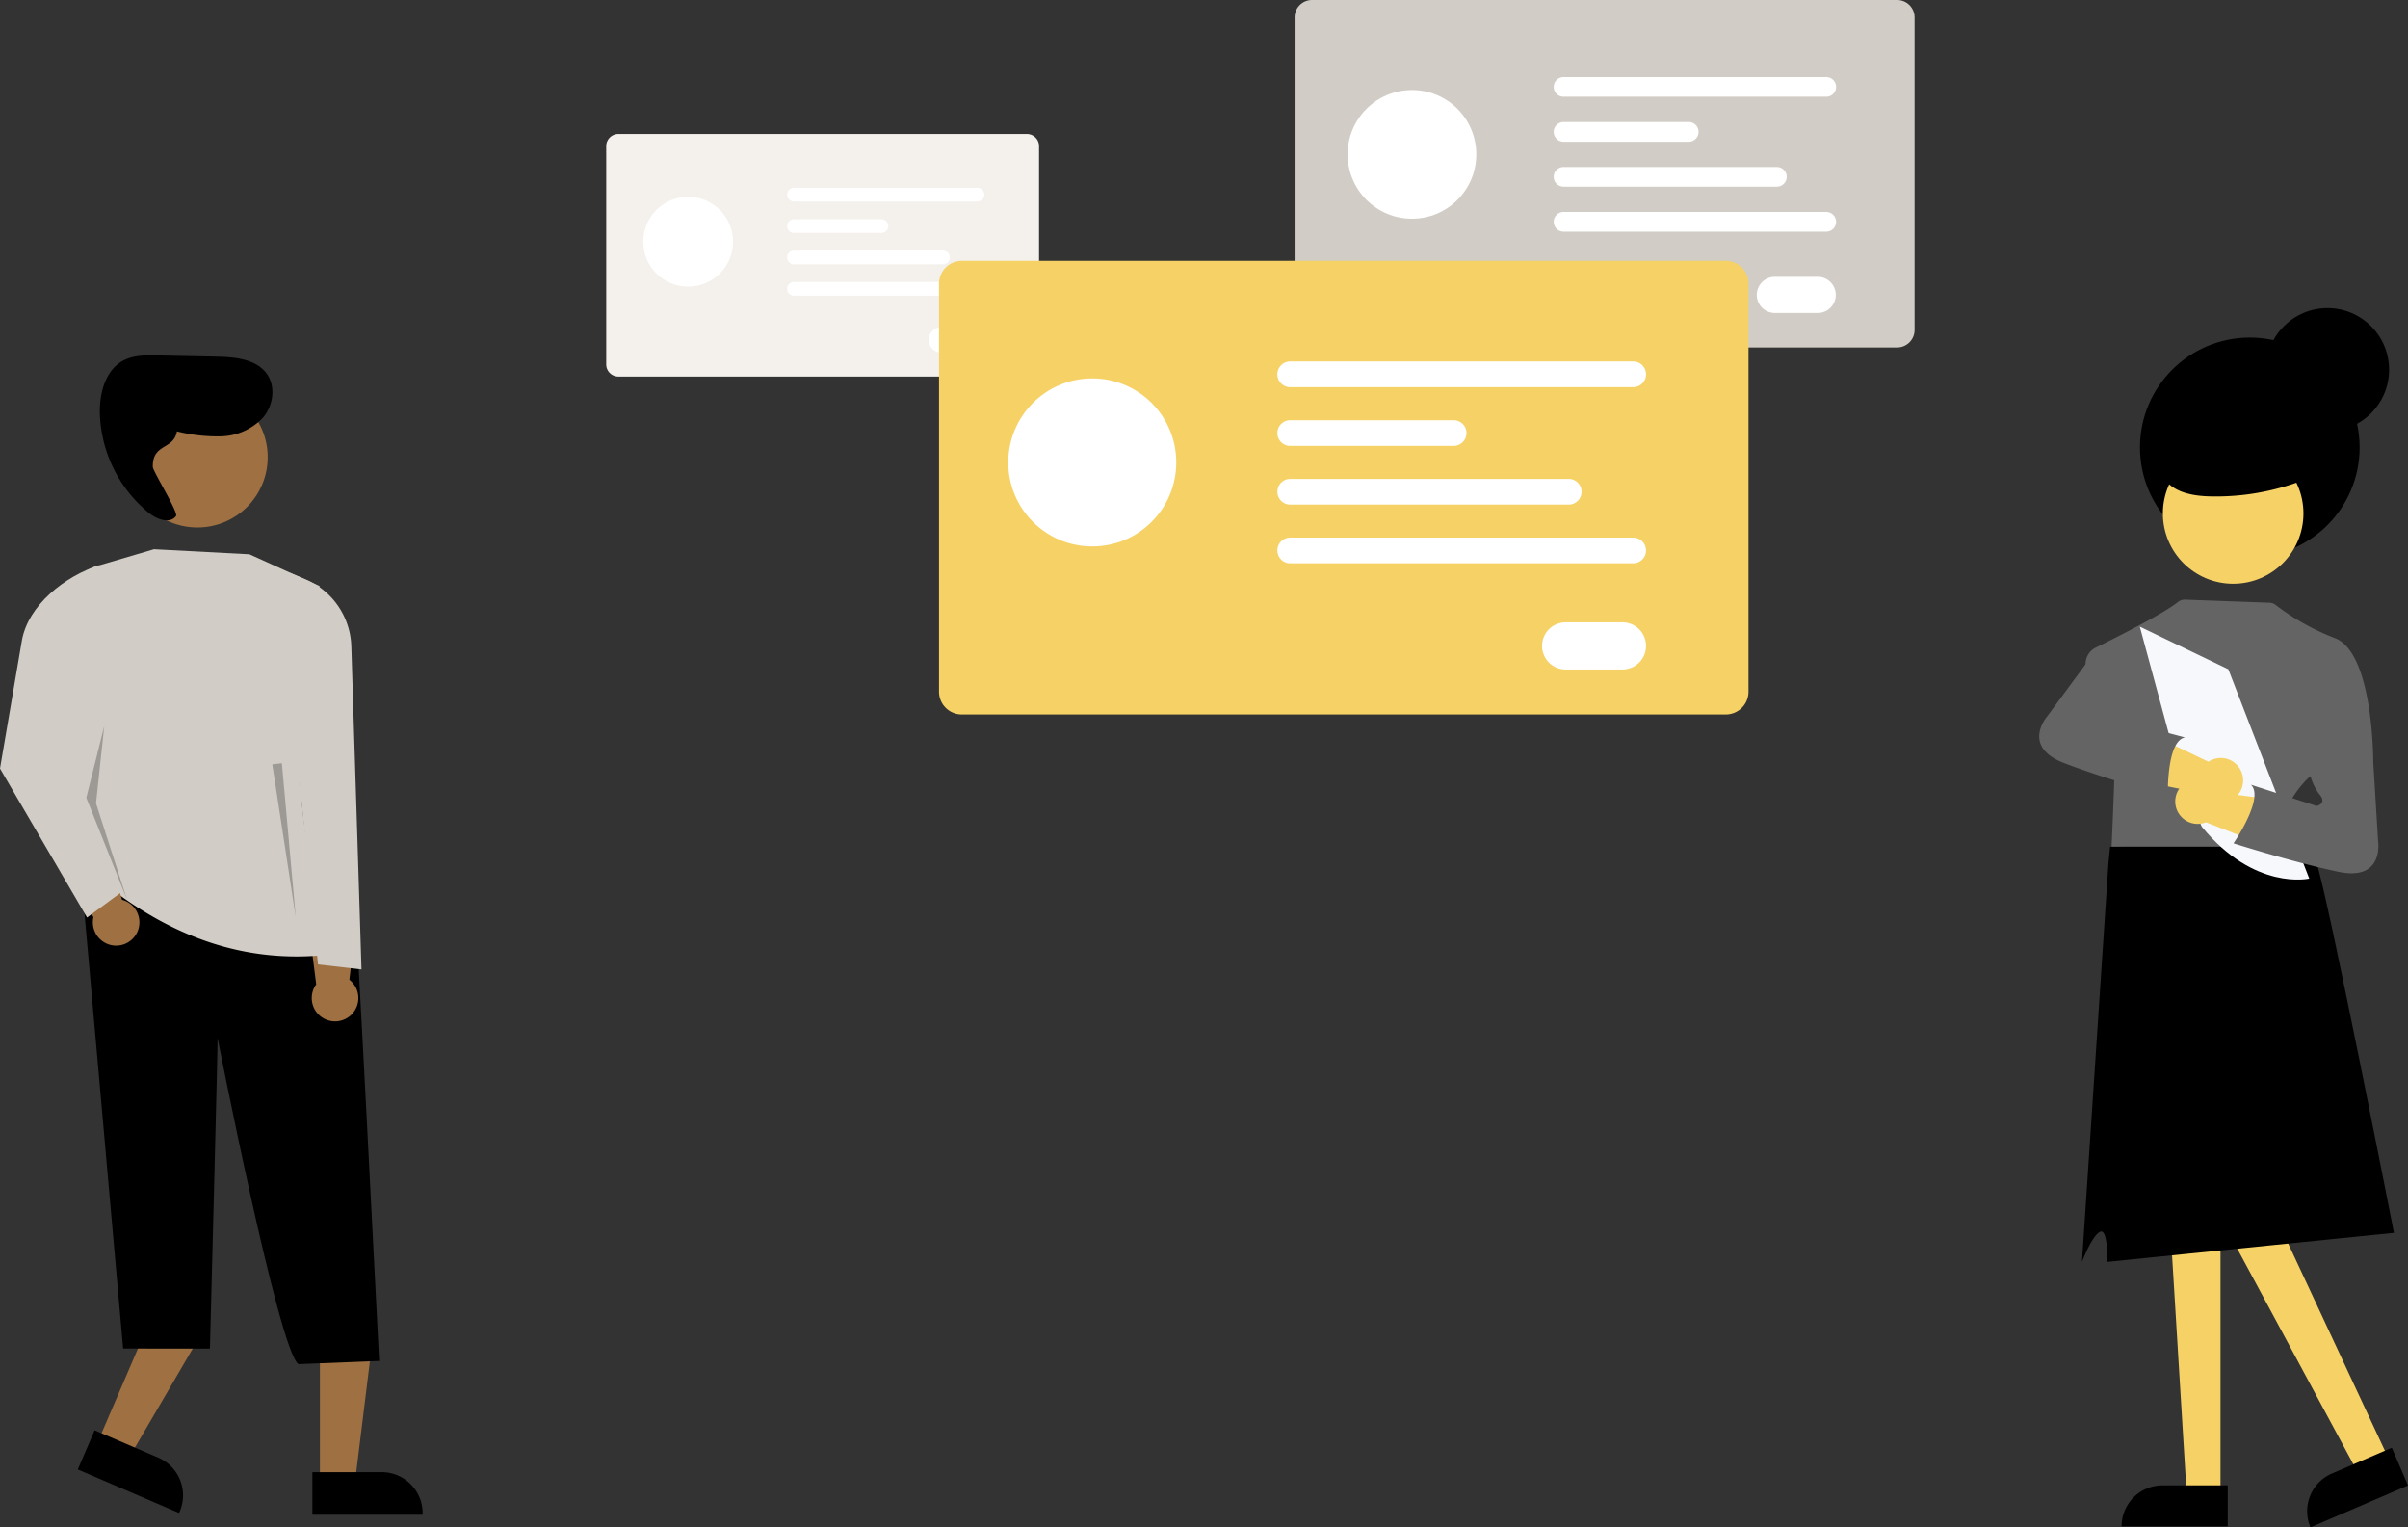 <svg xmlns="http://www.w3.org/2000/svg" xmlns:xlink="http://www.w3.org/1999/xlink" width="415.862" height="263.719" viewBox="0 0 415.862 263.719">
  <rect x="0" y="0" width="415.862" height="263.719" fill="#333333" stroke="none"/>
  <defs>
    <linearGradient id="linear-gradient" x1="119.783" y1="1170.587" x2="119.783" y2="1171.613" gradientUnits="objectBoundingBox">
      <stop offset="0" stop-color="gray" stop-opacity="0.251"/>
      <stop offset="0.54" stop-color="gray" stop-opacity="0.122"/>
      <stop offset="1" stop-color="gray" stop-opacity="0.102"/>
    </linearGradient>
  </defs>
  <g id="Gruppe_165" data-name="Gruppe 165" style="mix-blend-mode: multiply;isolation: isolate">
    <path id="Pfad_94" data-name="Pfad 94" d="M818.975,505.335h-5.832L810.367,460h8.608Z" transform="translate(-435.495 -247.206)" fill="#f5d166"/>
    <path id="Pfad_95" data-name="Pfad 95" d="M799.135,554.4h11.248v7.082h-18.33A7.082,7.082,0,0,1,799.135,554.4Z" transform="translate(-425.653 -297.937)"/>
    <path id="Pfad_96" data-name="Pfad 96" d="M858.933,493.866l-5.358,2.3-23-42.7,7.909-3.4Z" transform="translate(-446.356 -241.869)" fill="#f5d166"/>
    <path id="Pfad_97" data-name="Pfad 97" d="M7.082,0H18.33V7.082H0A7.082,7.082,0,0,1,7.082,0Z" transform="translate(396.226 257.213) rotate(-23.256)"/>
    <path id="Pfad_98" data-name="Pfad 98" d="M737.881,224.95H636.834a3.015,3.015,0,0,1-3.011-3.012V167.972a3.015,3.015,0,0,1,3.012-3.012H737.881a3.015,3.015,0,0,1,3.012,3.012v53.967A3.015,3.015,0,0,1,737.881,224.95Z" transform="translate(-410.245 -164.96)" fill="#d1ccc5"/>
    <circle id="Ellipse_59" data-name="Ellipse 59" cx="11.111" cy="11.111" r="11.111" transform="translate(232.736 15.543)" fill="#fff"/>
    <path id="Pfad_99" data-name="Pfad 99" d="M777.627,197.125H732.262a1.7,1.7,0,1,1,0-3.4h45.365a1.7,1.7,0,1,1,0,3.4Z" transform="translate(-462.234 -180.419)" fill="#fff"/>
    <path id="Pfad_100" data-name="Pfad 100" d="M753.878,213.913H732.262a1.7,1.7,0,1,1,0-3.4h21.616a1.7,1.7,0,1,1,0,3.4Z" transform="translate(-462.234 -189.442)" fill="#fff"/>
    <path id="Pfad_101" data-name="Pfad 101" d="M769.1,230.694h-36.84a1.7,1.7,0,0,1,0-3.4H769.1a1.7,1.7,0,0,1,0,3.4Z" transform="translate(-462.234 -198.46)" fill="#fff"/>
    <path id="Pfad_102" data-name="Pfad 102" d="M777.627,247.475H732.262a1.7,1.7,0,1,1,0-3.4h45.365a1.7,1.7,0,1,1,0,3.4Z" transform="translate(-462.234 -207.478)" fill="#fff"/>
    <path id="Pfad_103" data-name="Pfad 103" d="M816.881,274.534h-7.511a3.12,3.12,0,0,1,0-6.239h7.511a3.12,3.12,0,0,1,0,6.239Z" transform="translate(-502.908 -220.493)" fill="#fff"/>
    <path id="Pfad_104" data-name="Pfad 104" d="M449.477,256.847H378.924a2.105,2.105,0,0,1-2.1-2.1V217.063a2.105,2.105,0,0,1,2.1-2.1h70.553a2.105,2.105,0,0,1,2.1,2.1v37.681A2.105,2.105,0,0,1,449.477,256.847Z" transform="translate(-272.131 -191.83)" fill="#f4f1ed"/>
    <circle id="Ellipse_60" data-name="Ellipse 60" cx="7.758" cy="7.758" r="7.758" transform="translate(111.085 33.982)" fill="#fff"/>
    <path id="Pfad_105" data-name="Pfad 105" d="M477.229,237.418H445.554a1.186,1.186,0,0,1,0-2.372h31.675a1.186,1.186,0,0,1,0,2.372Z" transform="translate(-308.431 -202.624)" fill="#fff"/>
    <path id="Pfad_106" data-name="Pfad 106" d="M460.647,249.14H445.554a1.186,1.186,0,0,1,0-2.372h15.093a1.186,1.186,0,0,1,0,2.372Z" transform="translate(-308.431 -208.924)" fill="#fff"/>
    <path id="Pfad_107" data-name="Pfad 107" d="M471.277,260.857H445.554a1.186,1.186,0,0,1,0-2.372h25.723a1.186,1.186,0,0,1,0,2.372Z" transform="translate(-308.431 -215.221)" fill="#fff"/>
    <path id="Pfad_108" data-name="Pfad 108" d="M477.229,272.574H445.554a1.186,1.186,0,0,1,0-2.372h31.675a1.186,1.186,0,1,1,0,2.372Z" transform="translate(-308.431 -221.517)" fill="#fff"/>
    <path id="Pfad_109" data-name="Pfad 109" d="M504.637,291.467h-5.245a2.178,2.178,0,0,1,0-4.356h5.245a2.178,2.178,0,0,1,0,4.356Z" transform="translate(-336.831 -230.605)" fill="#fff"/>
    <path id="Pfad_110" data-name="Pfad 110" d="M636.942,340.648H505.009a3.937,3.937,0,0,1-3.932-3.932V266.254a3.937,3.937,0,0,1,3.932-3.932H636.942a3.937,3.937,0,0,1,3.932,3.932v70.462A3.937,3.937,0,0,1,636.942,340.648Z" transform="translate(-338.907 -217.283)" fill="#f5d166"/>
    <circle id="Ellipse_61" data-name="Ellipse 61" cx="14.507" cy="14.507" r="14.507" transform="translate(174.128 65.333)" fill="#fff"/>
    <path id="Pfad_111" data-name="Pfad 111" d="M688.836,304.318H629.606a2.218,2.218,0,1,1,0-4.436h59.231a2.218,2.218,0,0,1,0,4.436Z" transform="translate(-406.787 -237.468)" fill="#fff"/>
    <path id="Pfad_112" data-name="Pfad 112" d="M657.829,326.238H629.606a2.218,2.218,0,1,1,0-4.436h28.223a2.218,2.218,0,1,1,0,4.436Z" transform="translate(-406.787 -249.248)" fill="#fff"/>
    <path id="Pfad_113" data-name="Pfad 113" d="M677.706,348.148h-48.1a2.218,2.218,0,1,1,0-4.436h48.1a2.218,2.218,0,1,1,0,4.436Z" transform="translate(-406.787 -261.022)" fill="#fff"/>
    <path id="Pfad_114" data-name="Pfad 114" d="M688.836,370.058H629.606a2.218,2.218,0,1,1,0-4.436h59.231a2.218,2.218,0,0,1,0,4.436Z" transform="translate(-406.787 -272.797)" fill="#fff"/>
    <path id="Pfad_115" data-name="Pfad 115" d="M740.088,405.388h-9.807a4.073,4.073,0,0,1,0-8.146h9.807a4.073,4.073,0,0,1,0,8.146Z" transform="translate(-459.893 -289.79)" fill="#fff"/>
    <path id="Pfad_116" data-name="Pfad 116" d="M981.646,545.415s-11.56-58.944-13.383-63.912c-1-2.715-1.665-4.691-1.665-4.691l-33.973,1.943-.277,2.748-4.58,68.936s1.619-4.381,3.072-5.186,1.3,5.176,1.3,5.176" transform="translate(-568.213 -332.551)"/>
    <path id="Pfad_117" data-name="Pfad 117" d="M933.608,431.418h29.735a10.3,10.3,0,0,1,1.193-7.882,17.408,17.408,0,0,1,3.113-4.041l.2-.183,10.389-2.3.559-.122s.083-18.876-6.6-21.467a40.849,40.849,0,0,1-10.24-5.719,1.837,1.837,0,0,0-1.075-.394l-14.585-.534a1.86,1.86,0,0,0-1.236.415c-2.411,1.939-10.079,5.831-14.2,7.867a3.139,3.139,0,0,0-1.489,4.072c1.646,3.78,4.444,10.1,4.738,10.1C934.533,411.23,933.608,431.418,933.608,431.418Z" transform="translate(-568.935 -285.238)" fill="#646464"/>
    <path id="Pfad_118" data-name="Pfad 118" d="M964.654,406.23l13.974,36.136s-9.448,2.178-18.56-8.959l-3.289-7.178-7.409-27.357Z" transform="translate(-579.822 -290.666)" fill="#f6f8fb"/>
    <circle id="Ellipse_62" data-name="Ellipse 62" cx="18.966" cy="18.966" r="18.966" transform="translate(369.575 58.287)"/>
    <path id="Pfad_119" data-name="Pfad 119" d="M963.438,462.028a3.872,3.872,0,0,0,4.466,1.178l10.161,3.976,3.385-7.654L970,458.049a3.87,3.87,0,1,0-6.564,3.978Z" transform="translate(-586.927 -321.228)" fill="#f5d166"/>
    <circle id="Ellipse_63" data-name="Ellipse 63" cx="12.138" cy="12.138" r="12.138" transform="translate(373.528 76.516)" fill="#f5d166"/>
    <path id="Pfad_120" data-name="Pfad 120" d="M986.2,324.691a41.915,41.915,0,0,1-21.068,5.09c-2.814-.073-5.915-.585-7.7-2.764-2.011-2.459-1.508-6.3.432-8.816s4.975-3.933,8-4.895a17.419,17.419,0,0,1,8.871-.86,11.046,11.046,0,0,1,8,14.675" transform="translate(-583.465 -244.077)"/>
    <circle id="Ellipse_64" data-name="Ellipse 64" cx="10.64" cy="10.64" r="10.64" transform="translate(391.317 53.198)"/>
    <path id="Pfad_121" data-name="Pfad 121" d="M1004.382,438.706l4.095,5.016.835,13.614s1.075,6.932-6.85,5.263-18.124-4.916-18.124-4.916,5.427-7.867,3.005-10.12l11.36,3.676s1.92-.419.416-2.089a9.392,9.392,0,0,1-1.77-4.679Z" transform="translate(-598.614 -312.073)" fill="#646464"/>
    <path id="Pfad_122" data-name="Pfad 122" d="M964.69,450.394a3.872,3.872,0,0,1-4.391-1.433l-10.693-2.172,1.309-8.267,10.42,4.969a3.87,3.87,0,1,1,3.355,6.9Z" transform="translate(-579.949 -311.973)" fill="#f5d166"/>
    <path id="Pfad_123" data-name="Pfad 123" d="M930.273,412.807a9.392,9.392,0,0,1-4.025,2.97c-2.17.586-.784,1.98-.784,1.98L937,420.833c-3.257.579-2.966,10.132-2.966,10.132s-10.329-2.806-17.892-5.7-2.9-8.137-2.9-8.137l8.087-10.983,6.161-1.992Z" transform="translate(-559.644 -293.502)" fill="#646464"/>
    <path id="Pfad_124" data-name="Pfad 124" d="M36.427,513.461l5.566,2.392L53.87,495.521l-8.215-3.531Z" transform="translate(-19.576 -264.398)" fill="#9f7042"/>
    <path id="Pfad_125" data-name="Pfad 125" d="M0,0H19.042V7.357H7.082A7.082,7.082,0,0,1,0,.275Z" transform="translate(30.929 261.237) rotate(-156.744)"/>
    <path id="Pfad_126" data-name="Pfad 126" d="M119.429,526.064h6.059l2.883-23.369h-8.942Z" transform="translate(-64.182 -270.151)" fill="#9f7042"/>
    <path id="Pfad_127" data-name="Pfad 127" d="M0,0H19.042V7.357H7.082A7.082,7.082,0,0,1,0,.275V0Z" transform="translate(72.991 261.54) rotate(180)"/>
    <g id="Gruppe_164" data-name="Gruppe 164" transform="translate(18.364 77.613)" opacity="0.1">
      <path id="Pfad_128" data-name="Pfad 128" d="M190.208,332.744l.342.074A.463.463,0,0,0,190.208,332.744Z" transform="translate(-190.208 -332.737)" fill="url(#linear-gradient)"/>
    </g>
    <path id="Pfad_129" data-name="Pfad 129" d="M232.135,574.052,218.2,574.6c-3.4-2.287-13.965-56.322-13.965-56.322.072.418-1.322,53.631-1.322,53.631H187.919l-7.366-82.98,8.13,3.274s37.23-3.019,38.965-.871C228.013,492.038,232.135,574.052,232.135,574.052Z" transform="translate(-166.655 -339.065)"/>
    <circle id="Ellipse_65" data-name="Ellipse 65" cx="12.138" cy="12.138" r="12.138" transform="translate(21.956 66.801)" fill="#9f7042"/>
    <path id="Pfad_130" data-name="Pfad 130" d="M266.956,522.4a4.022,4.022,0,0,1-.053-4.8l-1.426-11.245,8.57-1.467-1.417,11.908a4.02,4.02,0,1,1-5.674,5.6Z" transform="translate(-212.294 -347.638)" fill="#9f7042"/>
    <path id="Pfad_131" data-name="Pfad 131" d="M228.187,318l.268.058A.372.372,0,0,0,228.187,318Z" transform="translate(-192.255 -247.202)" fill="#e1e7ef"/>
    <path id="Pfad_132" data-name="Pfad 132" d="M200.741,310.624a28.892,28.892,0,0,0,8.031.948,10.281,10.281,0,0,0,7.2-3.239c1.753-2.06,2.237-5.3.682-7.508-1.85-2.631-5.559-2.947-8.775-3.013l-10.133-.21c-2-.042-4.1-.061-5.876.87-3.081,1.617-4.144,5.544-4.082,9.022a23.075,23.075,0,0,0,8.479,17.313c1.371,1.1,3.629,1.943,4.674.527.456-.618-3.994-7.725-4.007-8.492-.075-4.461,4.307-2.644,4.232-7.1" transform="translate(-170.545 -236.234)"/>
    <path id="Pfad_133" data-name="Pfad 133" d="M182.852,428.058c11.55,9.033,24.3,13.586,38.732,11.851-6.1-21.4-7.9-42.641-2.023-63.59l-12.14-5.492-16.476-.867-9.918,2.917a6.632,6.632,0,0,0-4.757,6.493C176.62,397.235,178.262,413.955,182.852,428.058Z" transform="translate(-164.353 -275.128)" fill="#d1ccc5"/>
    <path id="Pfad_134" data-name="Pfad 134" d="M263.521,446.344l7.515.867-1.76-55.805a12.989,12.989,0,0,0-7.987-11.581l-2.682-1.118.723,26.159Z" transform="translate(-208.603 -279.829)" fill="#d1ccc5"/>
    <path id="Pfad_135" data-name="Pfad 135" d="M180.644,494.841a4.022,4.022,0,0,1-1.947-4.385l-5.76-9.763,7.29-4.739,3.411,11.5a4.02,4.02,0,1,1-2.994,7.39Z" transform="translate(-162.563 -332.09)" fill="#9f7042"/>
    <path id="Pfad_136" data-name="Pfad 136" d="M165.541,436.74l7.036-5.19-7.614-22.559,2.746-33.1h0c-5.965,1.875-12.37,6.911-13.425,13.074l-3.773,22.045Z" transform="translate(-150.511 -278.318)" fill="#d1ccc5"/>
    <path id="Pfad_137" data-name="Pfad 137" d="M35.327,270.993l-3.1,12.387,7.028,17.578L33.9,284.333Z" transform="translate(-17.321 -145.633)" opacity="0.251"/>
    <path id="Pfad_138" data-name="Pfad 138" d="M103.31,284.875l2.391,26.544-4.048-26.359Z" transform="translate(-54.629 -153.093)" opacity="0.251"/>
  </g>
</svg>
